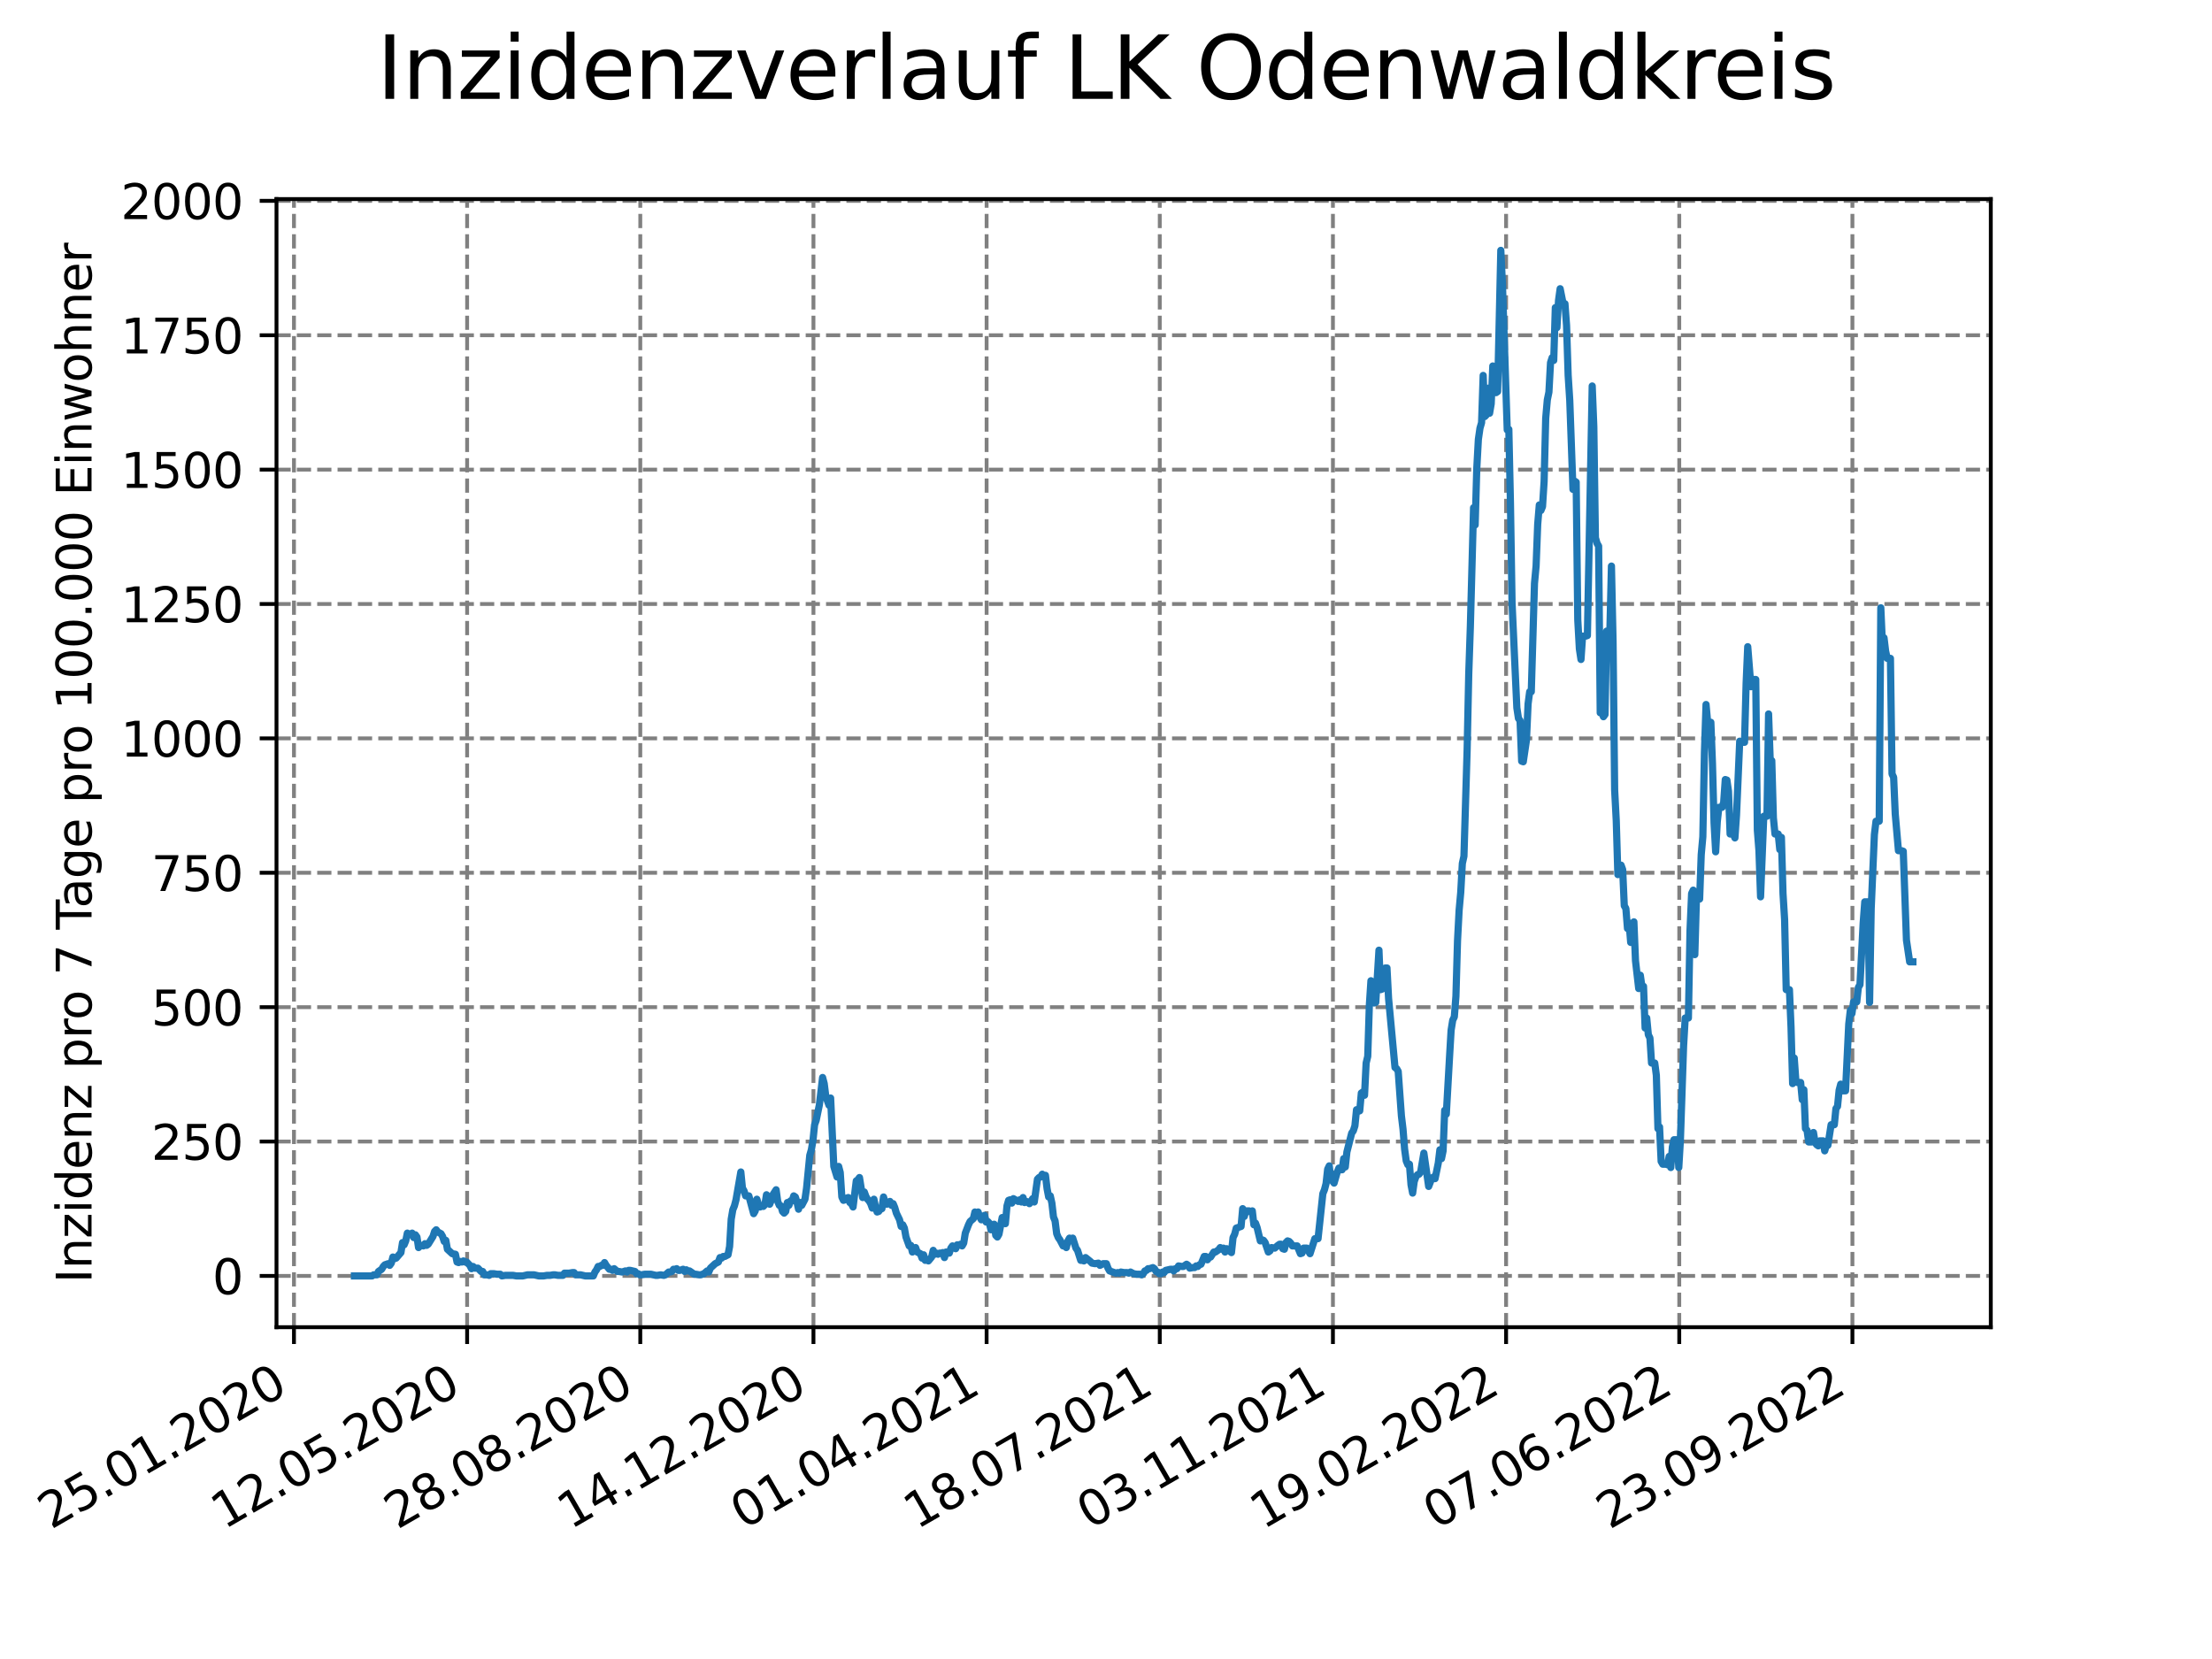 <?xml version="1.0" encoding="utf-8" standalone="no"?>
<!DOCTYPE svg PUBLIC "-//W3C//DTD SVG 1.1//EN"
  "http://www.w3.org/Graphics/SVG/1.1/DTD/svg11.dtd">
<svg xmlns:xlink="http://www.w3.org/1999/xlink" width="460.8pt" height="345.6pt" viewBox="0 0 460.8 345.6" xmlns="http://www.w3.org/2000/svg" version="1.1">
 <defs>
  <style type="text/css">*{stroke-linejoin: round; stroke-linecap: butt}</style>
 </defs>
 <g id="figure_1">
  <g id="patch_1">
   <path d="M 0 345.6 
L 460.8 345.6 
L 460.8 0 
L 0 0 
z
" style="fill: #ffffff"/>
  </g>
  <g id="axes_1">
   <g id="patch_2">
    <path d="M 57.6 276.48 
L 414.72 276.48 
L 414.72 41.472 
L 57.6 41.472 
z
" style="fill: #ffffff"/>
   </g>
   <g id="matplotlib.axis_1">
    <g id="xtick_1">
     <g id="line2d_1">
      <path d="M 61.238 276.48 
L 61.238 41.472 
" clip-path="url(#p720d2fff41)" style="fill: none; stroke-dasharray: 2.96,1.28; stroke-dashoffset: 0; stroke: #808080; stroke-width: 0.8"/>
     </g>
     <g id="line2d_2">
      <defs>
       <path id="m10b2dd04b5" d="M 0 0 
L 0 3.5 
" style="stroke: #000000; stroke-width: 0.8"/>
      </defs>
      <g>
       <use xlink:href="#m10b2dd04b5" x="61.238" y="276.48" style="stroke: #000000; stroke-width: 0.8"/>
      </g>
     </g>
     <g id="text_1">
      <!-- 25.01.2020 -->
      <g transform="translate(10.613 318.689) rotate(-30) scale(0.1 -0.1)">
       <defs>
        <path id="DejaVuSans-32" d="M 1228 531 
L 3431 531 
L 3431 0 
L 469 0 
L 469 531 
Q 828 903 1448 1529 
Q 2069 2156 2228 2338 
Q 2531 2678 2651 2914 
Q 2772 3150 2772 3378 
Q 2772 3750 2511 3984 
Q 2250 4219 1831 4219 
Q 1534 4219 1204 4116 
Q 875 4013 500 3803 
L 500 4441 
Q 881 4594 1212 4672 
Q 1544 4750 1819 4750 
Q 2544 4750 2975 4387 
Q 3406 4025 3406 3419 
Q 3406 3131 3298 2873 
Q 3191 2616 2906 2266 
Q 2828 2175 2409 1742 
Q 1991 1309 1228 531 
z
" transform="scale(0.016)"/>
        <path id="DejaVuSans-35" d="M 691 4666 
L 3169 4666 
L 3169 4134 
L 1269 4134 
L 1269 2991 
Q 1406 3038 1543 3061 
Q 1681 3084 1819 3084 
Q 2600 3084 3056 2656 
Q 3513 2228 3513 1497 
Q 3513 744 3044 326 
Q 2575 -91 1722 -91 
Q 1428 -91 1123 -41 
Q 819 9 494 109 
L 494 744 
Q 775 591 1075 516 
Q 1375 441 1709 441 
Q 2250 441 2565 725 
Q 2881 1009 2881 1497 
Q 2881 1984 2565 2268 
Q 2250 2553 1709 2553 
Q 1456 2553 1204 2497 
Q 953 2441 691 2322 
L 691 4666 
z
" transform="scale(0.016)"/>
        <path id="DejaVuSans-2e" d="M 684 794 
L 1344 794 
L 1344 0 
L 684 0 
L 684 794 
z
" transform="scale(0.016)"/>
        <path id="DejaVuSans-30" d="M 2034 4250 
Q 1547 4250 1301 3770 
Q 1056 3291 1056 2328 
Q 1056 1369 1301 889 
Q 1547 409 2034 409 
Q 2525 409 2770 889 
Q 3016 1369 3016 2328 
Q 3016 3291 2770 3770 
Q 2525 4250 2034 4250 
z
M 2034 4750 
Q 2819 4750 3233 4129 
Q 3647 3509 3647 2328 
Q 3647 1150 3233 529 
Q 2819 -91 2034 -91 
Q 1250 -91 836 529 
Q 422 1150 422 2328 
Q 422 3509 836 4129 
Q 1250 4750 2034 4750 
z
" transform="scale(0.016)"/>
        <path id="DejaVuSans-31" d="M 794 531 
L 1825 531 
L 1825 4091 
L 703 3866 
L 703 4441 
L 1819 4666 
L 2450 4666 
L 2450 531 
L 3481 531 
L 3481 0 
L 794 0 
L 794 531 
z
" transform="scale(0.016)"/>
       </defs>
       <use xlink:href="#DejaVuSans-32"/>
       <use xlink:href="#DejaVuSans-35" x="63.623"/>
       <use xlink:href="#DejaVuSans-2e" x="127.246"/>
       <use xlink:href="#DejaVuSans-30" x="159.033"/>
       <use xlink:href="#DejaVuSans-31" x="222.656"/>
       <use xlink:href="#DejaVuSans-2e" x="286.279"/>
       <use xlink:href="#DejaVuSans-32" x="318.066"/>
       <use xlink:href="#DejaVuSans-30" x="381.689"/>
       <use xlink:href="#DejaVuSans-32" x="445.312"/>
       <use xlink:href="#DejaVuSans-30" x="508.936"/>
      </g>
     </g>
    </g>
    <g id="xtick_2">
     <g id="line2d_3">
      <path d="M 97.311 276.48 
L 97.311 41.472 
" clip-path="url(#p720d2fff41)" style="fill: none; stroke-dasharray: 2.96,1.28; stroke-dashoffset: 0; stroke: #808080; stroke-width: 0.8"/>
     </g>
     <g id="line2d_4">
      <g>
       <use xlink:href="#m10b2dd04b5" x="97.311" y="276.48" style="stroke: #000000; stroke-width: 0.8"/>
      </g>
     </g>
     <g id="text_2">
      <!-- 12.05.2020 -->
      <g transform="translate(46.685 318.689) rotate(-30) scale(0.1 -0.1)">
       <use xlink:href="#DejaVuSans-31"/>
       <use xlink:href="#DejaVuSans-32" x="63.623"/>
       <use xlink:href="#DejaVuSans-2e" x="127.246"/>
       <use xlink:href="#DejaVuSans-30" x="159.033"/>
       <use xlink:href="#DejaVuSans-35" x="222.656"/>
       <use xlink:href="#DejaVuSans-2e" x="286.279"/>
       <use xlink:href="#DejaVuSans-32" x="318.066"/>
       <use xlink:href="#DejaVuSans-30" x="381.689"/>
       <use xlink:href="#DejaVuSans-32" x="445.312"/>
       <use xlink:href="#DejaVuSans-30" x="508.936"/>
      </g>
     </g>
    </g>
    <g id="xtick_3">
     <g id="line2d_5">
      <path d="M 133.383 276.48 
L 133.383 41.472 
" clip-path="url(#p720d2fff41)" style="fill: none; stroke-dasharray: 2.96,1.28; stroke-dashoffset: 0; stroke: #808080; stroke-width: 0.8"/>
     </g>
     <g id="line2d_6">
      <g>
       <use xlink:href="#m10b2dd04b5" x="133.383" y="276.48" style="stroke: #000000; stroke-width: 0.8"/>
      </g>
     </g>
     <g id="text_3">
      <!-- 28.08.2020 -->
      <g transform="translate(82.758 318.689) rotate(-30) scale(0.1 -0.1)">
       <defs>
        <path id="DejaVuSans-38" d="M 2034 2216 
Q 1584 2216 1326 1975 
Q 1069 1734 1069 1313 
Q 1069 891 1326 650 
Q 1584 409 2034 409 
Q 2484 409 2743 651 
Q 3003 894 3003 1313 
Q 3003 1734 2745 1975 
Q 2488 2216 2034 2216 
z
M 1403 2484 
Q 997 2584 770 2862 
Q 544 3141 544 3541 
Q 544 4100 942 4425 
Q 1341 4750 2034 4750 
Q 2731 4750 3128 4425 
Q 3525 4100 3525 3541 
Q 3525 3141 3298 2862 
Q 3072 2584 2669 2484 
Q 3125 2378 3379 2068 
Q 3634 1759 3634 1313 
Q 3634 634 3220 271 
Q 2806 -91 2034 -91 
Q 1263 -91 848 271 
Q 434 634 434 1313 
Q 434 1759 690 2068 
Q 947 2378 1403 2484 
z
M 1172 3481 
Q 1172 3119 1398 2916 
Q 1625 2713 2034 2713 
Q 2441 2713 2670 2916 
Q 2900 3119 2900 3481 
Q 2900 3844 2670 4047 
Q 2441 4250 2034 4250 
Q 1625 4250 1398 4047 
Q 1172 3844 1172 3481 
z
" transform="scale(0.016)"/>
       </defs>
       <use xlink:href="#DejaVuSans-32"/>
       <use xlink:href="#DejaVuSans-38" x="63.623"/>
       <use xlink:href="#DejaVuSans-2e" x="127.246"/>
       <use xlink:href="#DejaVuSans-30" x="159.033"/>
       <use xlink:href="#DejaVuSans-38" x="222.656"/>
       <use xlink:href="#DejaVuSans-2e" x="286.279"/>
       <use xlink:href="#DejaVuSans-32" x="318.066"/>
       <use xlink:href="#DejaVuSans-30" x="381.689"/>
       <use xlink:href="#DejaVuSans-32" x="445.312"/>
       <use xlink:href="#DejaVuSans-30" x="508.936"/>
      </g>
     </g>
    </g>
    <g id="xtick_4">
     <g id="line2d_7">
      <path d="M 169.456 276.48 
L 169.456 41.472 
" clip-path="url(#p720d2fff41)" style="fill: none; stroke-dasharray: 2.96,1.28; stroke-dashoffset: 0; stroke: #808080; stroke-width: 0.8"/>
     </g>
     <g id="line2d_8">
      <g>
       <use xlink:href="#m10b2dd04b5" x="169.456" y="276.48" style="stroke: #000000; stroke-width: 0.8"/>
      </g>
     </g>
     <g id="text_4">
      <!-- 14.12.2020 -->
      <g transform="translate(118.831 318.689) rotate(-30) scale(0.1 -0.1)">
       <defs>
        <path id="DejaVuSans-34" d="M 2419 4116 
L 825 1625 
L 2419 1625 
L 2419 4116 
z
M 2253 4666 
L 3047 4666 
L 3047 1625 
L 3713 1625 
L 3713 1100 
L 3047 1100 
L 3047 0 
L 2419 0 
L 2419 1100 
L 313 1100 
L 313 1709 
L 2253 4666 
z
" transform="scale(0.016)"/>
       </defs>
       <use xlink:href="#DejaVuSans-31"/>
       <use xlink:href="#DejaVuSans-34" x="63.623"/>
       <use xlink:href="#DejaVuSans-2e" x="127.246"/>
       <use xlink:href="#DejaVuSans-31" x="159.033"/>
       <use xlink:href="#DejaVuSans-32" x="222.656"/>
       <use xlink:href="#DejaVuSans-2e" x="286.279"/>
       <use xlink:href="#DejaVuSans-32" x="318.066"/>
       <use xlink:href="#DejaVuSans-30" x="381.689"/>
       <use xlink:href="#DejaVuSans-32" x="445.312"/>
       <use xlink:href="#DejaVuSans-30" x="508.936"/>
      </g>
     </g>
    </g>
    <g id="xtick_5">
     <g id="line2d_9">
      <path d="M 205.529 276.48 
L 205.529 41.472 
" clip-path="url(#p720d2fff41)" style="fill: none; stroke-dasharray: 2.96,1.28; stroke-dashoffset: 0; stroke: #808080; stroke-width: 0.8"/>
     </g>
     <g id="line2d_10">
      <g>
       <use xlink:href="#m10b2dd04b5" x="205.529" y="276.48" style="stroke: #000000; stroke-width: 0.8"/>
      </g>
     </g>
     <g id="text_5">
      <!-- 01.04.2021 -->
      <g transform="translate(154.904 318.689) rotate(-30) scale(0.1 -0.1)">
       <use xlink:href="#DejaVuSans-30"/>
       <use xlink:href="#DejaVuSans-31" x="63.623"/>
       <use xlink:href="#DejaVuSans-2e" x="127.246"/>
       <use xlink:href="#DejaVuSans-30" x="159.033"/>
       <use xlink:href="#DejaVuSans-34" x="222.656"/>
       <use xlink:href="#DejaVuSans-2e" x="286.279"/>
       <use xlink:href="#DejaVuSans-32" x="318.066"/>
       <use xlink:href="#DejaVuSans-30" x="381.689"/>
       <use xlink:href="#DejaVuSans-32" x="445.312"/>
       <use xlink:href="#DejaVuSans-31" x="508.936"/>
      </g>
     </g>
    </g>
    <g id="xtick_6">
     <g id="line2d_11">
      <path d="M 241.602 276.48 
L 241.602 41.472 
" clip-path="url(#p720d2fff41)" style="fill: none; stroke-dasharray: 2.96,1.28; stroke-dashoffset: 0; stroke: #808080; stroke-width: 0.8"/>
     </g>
     <g id="line2d_12">
      <g>
       <use xlink:href="#m10b2dd04b5" x="241.602" y="276.48" style="stroke: #000000; stroke-width: 0.8"/>
      </g>
     </g>
     <g id="text_6">
      <!-- 18.07.2021 -->
      <g transform="translate(190.976 318.689) rotate(-30) scale(0.1 -0.1)">
       <defs>
        <path id="DejaVuSans-37" d="M 525 4666 
L 3525 4666 
L 3525 4397 
L 1831 0 
L 1172 0 
L 2766 4134 
L 525 4134 
L 525 4666 
z
" transform="scale(0.016)"/>
       </defs>
       <use xlink:href="#DejaVuSans-31"/>
       <use xlink:href="#DejaVuSans-38" x="63.623"/>
       <use xlink:href="#DejaVuSans-2e" x="127.246"/>
       <use xlink:href="#DejaVuSans-30" x="159.033"/>
       <use xlink:href="#DejaVuSans-37" x="222.656"/>
       <use xlink:href="#DejaVuSans-2e" x="286.279"/>
       <use xlink:href="#DejaVuSans-32" x="318.066"/>
       <use xlink:href="#DejaVuSans-30" x="381.689"/>
       <use xlink:href="#DejaVuSans-32" x="445.312"/>
       <use xlink:href="#DejaVuSans-31" x="508.936"/>
      </g>
     </g>
    </g>
    <g id="xtick_7">
     <g id="line2d_13">
      <path d="M 277.674 276.48 
L 277.674 41.472 
" clip-path="url(#p720d2fff41)" style="fill: none; stroke-dasharray: 2.96,1.28; stroke-dashoffset: 0; stroke: #808080; stroke-width: 0.8"/>
     </g>
     <g id="line2d_14">
      <g>
       <use xlink:href="#m10b2dd04b5" x="277.674" y="276.48" style="stroke: #000000; stroke-width: 0.8"/>
      </g>
     </g>
     <g id="text_7">
      <!-- 03.11.2021 -->
      <g transform="translate(227.049 318.689) rotate(-30) scale(0.1 -0.1)">
       <defs>
        <path id="DejaVuSans-33" d="M 2597 2516 
Q 3050 2419 3304 2112 
Q 3559 1806 3559 1356 
Q 3559 666 3084 287 
Q 2609 -91 1734 -91 
Q 1441 -91 1130 -33 
Q 819 25 488 141 
L 488 750 
Q 750 597 1062 519 
Q 1375 441 1716 441 
Q 2309 441 2620 675 
Q 2931 909 2931 1356 
Q 2931 1769 2642 2001 
Q 2353 2234 1838 2234 
L 1294 2234 
L 1294 2753 
L 1863 2753 
Q 2328 2753 2575 2939 
Q 2822 3125 2822 3475 
Q 2822 3834 2567 4026 
Q 2313 4219 1838 4219 
Q 1578 4219 1281 4162 
Q 984 4106 628 3988 
L 628 4550 
Q 988 4650 1302 4700 
Q 1616 4750 1894 4750 
Q 2613 4750 3031 4423 
Q 3450 4097 3450 3541 
Q 3450 3153 3228 2886 
Q 3006 2619 2597 2516 
z
" transform="scale(0.016)"/>
       </defs>
       <use xlink:href="#DejaVuSans-30"/>
       <use xlink:href="#DejaVuSans-33" x="63.623"/>
       <use xlink:href="#DejaVuSans-2e" x="127.246"/>
       <use xlink:href="#DejaVuSans-31" x="159.033"/>
       <use xlink:href="#DejaVuSans-31" x="222.656"/>
       <use xlink:href="#DejaVuSans-2e" x="286.279"/>
       <use xlink:href="#DejaVuSans-32" x="318.066"/>
       <use xlink:href="#DejaVuSans-30" x="381.689"/>
       <use xlink:href="#DejaVuSans-32" x="445.312"/>
       <use xlink:href="#DejaVuSans-31" x="508.936"/>
      </g>
     </g>
    </g>
    <g id="xtick_8">
     <g id="line2d_15">
      <path d="M 313.747 276.48 
L 313.747 41.472 
" clip-path="url(#p720d2fff41)" style="fill: none; stroke-dasharray: 2.96,1.28; stroke-dashoffset: 0; stroke: #808080; stroke-width: 0.8"/>
     </g>
     <g id="line2d_16">
      <g>
       <use xlink:href="#m10b2dd04b5" x="313.747" y="276.48" style="stroke: #000000; stroke-width: 0.8"/>
      </g>
     </g>
     <g id="text_8">
      <!-- 19.02.2022 -->
      <g transform="translate(263.122 318.689) rotate(-30) scale(0.1 -0.1)">
       <defs>
        <path id="DejaVuSans-39" d="M 703 97 
L 703 672 
Q 941 559 1184 500 
Q 1428 441 1663 441 
Q 2288 441 2617 861 
Q 2947 1281 2994 2138 
Q 2813 1869 2534 1725 
Q 2256 1581 1919 1581 
Q 1219 1581 811 2004 
Q 403 2428 403 3163 
Q 403 3881 828 4315 
Q 1253 4750 1959 4750 
Q 2769 4750 3195 4129 
Q 3622 3509 3622 2328 
Q 3622 1225 3098 567 
Q 2575 -91 1691 -91 
Q 1453 -91 1209 -44 
Q 966 3 703 97 
z
M 1959 2075 
Q 2384 2075 2632 2365 
Q 2881 2656 2881 3163 
Q 2881 3666 2632 3958 
Q 2384 4250 1959 4250 
Q 1534 4250 1286 3958 
Q 1038 3666 1038 3163 
Q 1038 2656 1286 2365 
Q 1534 2075 1959 2075 
z
" transform="scale(0.016)"/>
       </defs>
       <use xlink:href="#DejaVuSans-31"/>
       <use xlink:href="#DejaVuSans-39" x="63.623"/>
       <use xlink:href="#DejaVuSans-2e" x="127.246"/>
       <use xlink:href="#DejaVuSans-30" x="159.033"/>
       <use xlink:href="#DejaVuSans-32" x="222.656"/>
       <use xlink:href="#DejaVuSans-2e" x="286.279"/>
       <use xlink:href="#DejaVuSans-32" x="318.066"/>
       <use xlink:href="#DejaVuSans-30" x="381.689"/>
       <use xlink:href="#DejaVuSans-32" x="445.312"/>
       <use xlink:href="#DejaVuSans-32" x="508.936"/>
      </g>
     </g>
    </g>
    <g id="xtick_9">
     <g id="line2d_17">
      <path d="M 349.82 276.48 
L 349.82 41.472 
" clip-path="url(#p720d2fff41)" style="fill: none; stroke-dasharray: 2.96,1.28; stroke-dashoffset: 0; stroke: #808080; stroke-width: 0.8"/>
     </g>
     <g id="line2d_18">
      <g>
       <use xlink:href="#m10b2dd04b5" x="349.82" y="276.48" style="stroke: #000000; stroke-width: 0.8"/>
      </g>
     </g>
     <g id="text_9">
      <!-- 07.06.2022 -->
      <g transform="translate(299.194 318.689) rotate(-30) scale(0.1 -0.1)">
       <defs>
        <path id="DejaVuSans-36" d="M 2113 2584 
Q 1688 2584 1439 2293 
Q 1191 2003 1191 1497 
Q 1191 994 1439 701 
Q 1688 409 2113 409 
Q 2538 409 2786 701 
Q 3034 994 3034 1497 
Q 3034 2003 2786 2293 
Q 2538 2584 2113 2584 
z
M 3366 4563 
L 3366 3988 
Q 3128 4100 2886 4159 
Q 2644 4219 2406 4219 
Q 1781 4219 1451 3797 
Q 1122 3375 1075 2522 
Q 1259 2794 1537 2939 
Q 1816 3084 2150 3084 
Q 2853 3084 3261 2657 
Q 3669 2231 3669 1497 
Q 3669 778 3244 343 
Q 2819 -91 2113 -91 
Q 1303 -91 875 529 
Q 447 1150 447 2328 
Q 447 3434 972 4092 
Q 1497 4750 2381 4750 
Q 2619 4750 2861 4703 
Q 3103 4656 3366 4563 
z
" transform="scale(0.016)"/>
       </defs>
       <use xlink:href="#DejaVuSans-30"/>
       <use xlink:href="#DejaVuSans-37" x="63.623"/>
       <use xlink:href="#DejaVuSans-2e" x="127.246"/>
       <use xlink:href="#DejaVuSans-30" x="159.033"/>
       <use xlink:href="#DejaVuSans-36" x="222.656"/>
       <use xlink:href="#DejaVuSans-2e" x="286.279"/>
       <use xlink:href="#DejaVuSans-32" x="318.066"/>
       <use xlink:href="#DejaVuSans-30" x="381.689"/>
       <use xlink:href="#DejaVuSans-32" x="445.312"/>
       <use xlink:href="#DejaVuSans-32" x="508.936"/>
      </g>
     </g>
    </g>
    <g id="xtick_10">
     <g id="line2d_19">
      <path d="M 385.892 276.48 
L 385.892 41.472 
" clip-path="url(#p720d2fff41)" style="fill: none; stroke-dasharray: 2.96,1.28; stroke-dashoffset: 0; stroke: #808080; stroke-width: 0.8"/>
     </g>
     <g id="line2d_20">
      <g>
       <use xlink:href="#m10b2dd04b5" x="385.892" y="276.48" style="stroke: #000000; stroke-width: 0.8"/>
      </g>
     </g>
     <g id="text_10">
      <!-- 23.09.2022 -->
      <g transform="translate(335.267 318.689) rotate(-30) scale(0.1 -0.1)">
       <use xlink:href="#DejaVuSans-32"/>
       <use xlink:href="#DejaVuSans-33" x="63.623"/>
       <use xlink:href="#DejaVuSans-2e" x="127.246"/>
       <use xlink:href="#DejaVuSans-30" x="159.033"/>
       <use xlink:href="#DejaVuSans-39" x="222.656"/>
       <use xlink:href="#DejaVuSans-2e" x="286.279"/>
       <use xlink:href="#DejaVuSans-32" x="318.066"/>
       <use xlink:href="#DejaVuSans-30" x="381.689"/>
       <use xlink:href="#DejaVuSans-32" x="445.312"/>
       <use xlink:href="#DejaVuSans-32" x="508.936"/>
      </g>
     </g>
    </g>
   </g>
   <g id="matplotlib.axis_2">
    <g id="ytick_1">
     <g id="line2d_21">
      <path d="M 57.6 265.798 
L 414.72 265.798 
" clip-path="url(#p720d2fff41)" style="fill: none; stroke-dasharray: 2.96,1.28; stroke-dashoffset: 0; stroke: #808080; stroke-width: 0.8"/>
     </g>
     <g id="line2d_22">
      <defs>
       <path id="m64dd592ad2" d="M 0 0 
L -3.5 0 
" style="stroke: #000000; stroke-width: 0.8"/>
      </defs>
      <g>
       <use xlink:href="#m64dd592ad2" x="57.6" y="265.798" style="stroke: #000000; stroke-width: 0.8"/>
      </g>
     </g>
     <g id="text_11">
      <!-- 0 -->
      <g transform="translate(44.237 269.597) scale(0.1 -0.1)">
       <use xlink:href="#DejaVuSans-30"/>
      </g>
     </g>
    </g>
    <g id="ytick_2">
     <g id="line2d_23">
      <path d="M 57.6 237.803 
L 414.72 237.803 
" clip-path="url(#p720d2fff41)" style="fill: none; stroke-dasharray: 2.96,1.28; stroke-dashoffset: 0; stroke: #808080; stroke-width: 0.8"/>
     </g>
     <g id="line2d_24">
      <g>
       <use xlink:href="#m64dd592ad2" x="57.6" y="237.803" style="stroke: #000000; stroke-width: 0.8"/>
      </g>
     </g>
     <g id="text_12">
      <!-- 250 -->
      <g transform="translate(31.512 241.602) scale(0.1 -0.1)">
       <use xlink:href="#DejaVuSans-32"/>
       <use xlink:href="#DejaVuSans-35" x="63.623"/>
       <use xlink:href="#DejaVuSans-30" x="127.246"/>
      </g>
     </g>
    </g>
    <g id="ytick_3">
     <g id="line2d_25">
      <path d="M 57.6 209.809 
L 414.72 209.809 
" clip-path="url(#p720d2fff41)" style="fill: none; stroke-dasharray: 2.96,1.28; stroke-dashoffset: 0; stroke: #808080; stroke-width: 0.8"/>
     </g>
     <g id="line2d_26">
      <g>
       <use xlink:href="#m64dd592ad2" x="57.6" y="209.809" style="stroke: #000000; stroke-width: 0.8"/>
      </g>
     </g>
     <g id="text_13">
      <!-- 500 -->
      <g transform="translate(31.512 213.608) scale(0.1 -0.1)">
       <use xlink:href="#DejaVuSans-35"/>
       <use xlink:href="#DejaVuSans-30" x="63.623"/>
       <use xlink:href="#DejaVuSans-30" x="127.246"/>
      </g>
     </g>
    </g>
    <g id="ytick_4">
     <g id="line2d_27">
      <path d="M 57.6 181.814 
L 414.72 181.814 
" clip-path="url(#p720d2fff41)" style="fill: none; stroke-dasharray: 2.96,1.28; stroke-dashoffset: 0; stroke: #808080; stroke-width: 0.8"/>
     </g>
     <g id="line2d_28">
      <g>
       <use xlink:href="#m64dd592ad2" x="57.6" y="181.814" style="stroke: #000000; stroke-width: 0.8"/>
      </g>
     </g>
     <g id="text_14">
      <!-- 750 -->
      <g transform="translate(31.512 185.613) scale(0.1 -0.1)">
       <use xlink:href="#DejaVuSans-37"/>
       <use xlink:href="#DejaVuSans-35" x="63.623"/>
       <use xlink:href="#DejaVuSans-30" x="127.246"/>
      </g>
     </g>
    </g>
    <g id="ytick_5">
     <g id="line2d_29">
      <path d="M 57.6 153.82 
L 414.72 153.82 
" clip-path="url(#p720d2fff41)" style="fill: none; stroke-dasharray: 2.96,1.28; stroke-dashoffset: 0; stroke: #808080; stroke-width: 0.8"/>
     </g>
     <g id="line2d_30">
      <g>
       <use xlink:href="#m64dd592ad2" x="57.6" y="153.82" style="stroke: #000000; stroke-width: 0.8"/>
      </g>
     </g>
     <g id="text_15">
      <!-- 1000 -->
      <g transform="translate(25.15 157.619) scale(0.1 -0.1)">
       <use xlink:href="#DejaVuSans-31"/>
       <use xlink:href="#DejaVuSans-30" x="63.623"/>
       <use xlink:href="#DejaVuSans-30" x="127.246"/>
       <use xlink:href="#DejaVuSans-30" x="190.869"/>
      </g>
     </g>
    </g>
    <g id="ytick_6">
     <g id="line2d_31">
      <path d="M 57.6 125.825 
L 414.72 125.825 
" clip-path="url(#p720d2fff41)" style="fill: none; stroke-dasharray: 2.96,1.28; stroke-dashoffset: 0; stroke: #808080; stroke-width: 0.8"/>
     </g>
     <g id="line2d_32">
      <g>
       <use xlink:href="#m64dd592ad2" x="57.6" y="125.825" style="stroke: #000000; stroke-width: 0.8"/>
      </g>
     </g>
     <g id="text_16">
      <!-- 1250 -->
      <g transform="translate(25.15 129.624) scale(0.1 -0.1)">
       <use xlink:href="#DejaVuSans-31"/>
       <use xlink:href="#DejaVuSans-32" x="63.623"/>
       <use xlink:href="#DejaVuSans-35" x="127.246"/>
       <use xlink:href="#DejaVuSans-30" x="190.869"/>
      </g>
     </g>
    </g>
    <g id="ytick_7">
     <g id="line2d_33">
      <path d="M 57.6 97.83 
L 414.72 97.83 
" clip-path="url(#p720d2fff41)" style="fill: none; stroke-dasharray: 2.96,1.28; stroke-dashoffset: 0; stroke: #808080; stroke-width: 0.8"/>
     </g>
     <g id="line2d_34">
      <g>
       <use xlink:href="#m64dd592ad2" x="57.6" y="97.83" style="stroke: #000000; stroke-width: 0.8"/>
      </g>
     </g>
     <g id="text_17">
      <!-- 1500 -->
      <g transform="translate(25.15 101.63) scale(0.1 -0.1)">
       <use xlink:href="#DejaVuSans-31"/>
       <use xlink:href="#DejaVuSans-35" x="63.623"/>
       <use xlink:href="#DejaVuSans-30" x="127.246"/>
       <use xlink:href="#DejaVuSans-30" x="190.869"/>
      </g>
     </g>
    </g>
    <g id="ytick_8">
     <g id="line2d_35">
      <path d="M 57.6 69.836 
L 414.72 69.836 
" clip-path="url(#p720d2fff41)" style="fill: none; stroke-dasharray: 2.96,1.28; stroke-dashoffset: 0; stroke: #808080; stroke-width: 0.8"/>
     </g>
     <g id="line2d_36">
      <g>
       <use xlink:href="#m64dd592ad2" x="57.6" y="69.836" style="stroke: #000000; stroke-width: 0.8"/>
      </g>
     </g>
     <g id="text_18">
      <!-- 1750 -->
      <g transform="translate(25.15 73.635) scale(0.1 -0.1)">
       <use xlink:href="#DejaVuSans-31"/>
       <use xlink:href="#DejaVuSans-37" x="63.623"/>
       <use xlink:href="#DejaVuSans-35" x="127.246"/>
       <use xlink:href="#DejaVuSans-30" x="190.869"/>
      </g>
     </g>
    </g>
    <g id="ytick_9">
     <g id="line2d_37">
      <path d="M 57.6 41.841 
L 414.72 41.841 
" clip-path="url(#p720d2fff41)" style="fill: none; stroke-dasharray: 2.96,1.28; stroke-dashoffset: 0; stroke: #808080; stroke-width: 0.8"/>
     </g>
     <g id="line2d_38">
      <g>
       <use xlink:href="#m64dd592ad2" x="57.6" y="41.841" style="stroke: #000000; stroke-width: 0.8"/>
      </g>
     </g>
     <g id="text_19">
      <!-- 2000 -->
      <g transform="translate(25.15 45.641) scale(0.1 -0.1)">
       <use xlink:href="#DejaVuSans-32"/>
       <use xlink:href="#DejaVuSans-30" x="63.623"/>
       <use xlink:href="#DejaVuSans-30" x="127.246"/>
       <use xlink:href="#DejaVuSans-30" x="190.869"/>
      </g>
     </g>
    </g>
    <g id="text_20">
     <!-- Inzidenz pro 7 Tage pro 100.000 Einwohner -->
     <g transform="translate(19.07 267.301) rotate(-90) scale(0.1 -0.1)">
      <defs>
       <path id="DejaVuSans-49" d="M 628 4666 
L 1259 4666 
L 1259 0 
L 628 0 
L 628 4666 
z
" transform="scale(0.016)"/>
       <path id="DejaVuSans-6e" d="M 3513 2113 
L 3513 0 
L 2938 0 
L 2938 2094 
Q 2938 2591 2744 2837 
Q 2550 3084 2163 3084 
Q 1697 3084 1428 2787 
Q 1159 2491 1159 1978 
L 1159 0 
L 581 0 
L 581 3500 
L 1159 3500 
L 1159 2956 
Q 1366 3272 1645 3428 
Q 1925 3584 2291 3584 
Q 2894 3584 3203 3211 
Q 3513 2838 3513 2113 
z
" transform="scale(0.016)"/>
       <path id="DejaVuSans-7a" d="M 353 3500 
L 3084 3500 
L 3084 2975 
L 922 459 
L 3084 459 
L 3084 0 
L 275 0 
L 275 525 
L 2438 3041 
L 353 3041 
L 353 3500 
z
" transform="scale(0.016)"/>
       <path id="DejaVuSans-69" d="M 603 3500 
L 1178 3500 
L 1178 0 
L 603 0 
L 603 3500 
z
M 603 4863 
L 1178 4863 
L 1178 4134 
L 603 4134 
L 603 4863 
z
" transform="scale(0.016)"/>
       <path id="DejaVuSans-64" d="M 2906 2969 
L 2906 4863 
L 3481 4863 
L 3481 0 
L 2906 0 
L 2906 525 
Q 2725 213 2448 61 
Q 2172 -91 1784 -91 
Q 1150 -91 751 415 
Q 353 922 353 1747 
Q 353 2572 751 3078 
Q 1150 3584 1784 3584 
Q 2172 3584 2448 3432 
Q 2725 3281 2906 2969 
z
M 947 1747 
Q 947 1113 1208 752 
Q 1469 391 1925 391 
Q 2381 391 2643 752 
Q 2906 1113 2906 1747 
Q 2906 2381 2643 2742 
Q 2381 3103 1925 3103 
Q 1469 3103 1208 2742 
Q 947 2381 947 1747 
z
" transform="scale(0.016)"/>
       <path id="DejaVuSans-65" d="M 3597 1894 
L 3597 1613 
L 953 1613 
Q 991 1019 1311 708 
Q 1631 397 2203 397 
Q 2534 397 2845 478 
Q 3156 559 3463 722 
L 3463 178 
Q 3153 47 2828 -22 
Q 2503 -91 2169 -91 
Q 1331 -91 842 396 
Q 353 884 353 1716 
Q 353 2575 817 3079 
Q 1281 3584 2069 3584 
Q 2775 3584 3186 3129 
Q 3597 2675 3597 1894 
z
M 3022 2063 
Q 3016 2534 2758 2815 
Q 2500 3097 2075 3097 
Q 1594 3097 1305 2825 
Q 1016 2553 972 2059 
L 3022 2063 
z
" transform="scale(0.016)"/>
       <path id="DejaVuSans-20" transform="scale(0.016)"/>
       <path id="DejaVuSans-70" d="M 1159 525 
L 1159 -1331 
L 581 -1331 
L 581 3500 
L 1159 3500 
L 1159 2969 
Q 1341 3281 1617 3432 
Q 1894 3584 2278 3584 
Q 2916 3584 3314 3078 
Q 3713 2572 3713 1747 
Q 3713 922 3314 415 
Q 2916 -91 2278 -91 
Q 1894 -91 1617 61 
Q 1341 213 1159 525 
z
M 3116 1747 
Q 3116 2381 2855 2742 
Q 2594 3103 2138 3103 
Q 1681 3103 1420 2742 
Q 1159 2381 1159 1747 
Q 1159 1113 1420 752 
Q 1681 391 2138 391 
Q 2594 391 2855 752 
Q 3116 1113 3116 1747 
z
" transform="scale(0.016)"/>
       <path id="DejaVuSans-72" d="M 2631 2963 
Q 2534 3019 2420 3045 
Q 2306 3072 2169 3072 
Q 1681 3072 1420 2755 
Q 1159 2438 1159 1844 
L 1159 0 
L 581 0 
L 581 3500 
L 1159 3500 
L 1159 2956 
Q 1341 3275 1631 3429 
Q 1922 3584 2338 3584 
Q 2397 3584 2469 3576 
Q 2541 3569 2628 3553 
L 2631 2963 
z
" transform="scale(0.016)"/>
       <path id="DejaVuSans-6f" d="M 1959 3097 
Q 1497 3097 1228 2736 
Q 959 2375 959 1747 
Q 959 1119 1226 758 
Q 1494 397 1959 397 
Q 2419 397 2687 759 
Q 2956 1122 2956 1747 
Q 2956 2369 2687 2733 
Q 2419 3097 1959 3097 
z
M 1959 3584 
Q 2709 3584 3137 3096 
Q 3566 2609 3566 1747 
Q 3566 888 3137 398 
Q 2709 -91 1959 -91 
Q 1206 -91 779 398 
Q 353 888 353 1747 
Q 353 2609 779 3096 
Q 1206 3584 1959 3584 
z
" transform="scale(0.016)"/>
       <path id="DejaVuSans-54" d="M -19 4666 
L 3928 4666 
L 3928 4134 
L 2272 4134 
L 2272 0 
L 1638 0 
L 1638 4134 
L -19 4134 
L -19 4666 
z
" transform="scale(0.016)"/>
       <path id="DejaVuSans-61" d="M 2194 1759 
Q 1497 1759 1228 1600 
Q 959 1441 959 1056 
Q 959 750 1161 570 
Q 1363 391 1709 391 
Q 2188 391 2477 730 
Q 2766 1069 2766 1631 
L 2766 1759 
L 2194 1759 
z
M 3341 1997 
L 3341 0 
L 2766 0 
L 2766 531 
Q 2569 213 2275 61 
Q 1981 -91 1556 -91 
Q 1019 -91 701 211 
Q 384 513 384 1019 
Q 384 1609 779 1909 
Q 1175 2209 1959 2209 
L 2766 2209 
L 2766 2266 
Q 2766 2663 2505 2880 
Q 2244 3097 1772 3097 
Q 1472 3097 1187 3025 
Q 903 2953 641 2809 
L 641 3341 
Q 956 3463 1253 3523 
Q 1550 3584 1831 3584 
Q 2591 3584 2966 3190 
Q 3341 2797 3341 1997 
z
" transform="scale(0.016)"/>
       <path id="DejaVuSans-67" d="M 2906 1791 
Q 2906 2416 2648 2759 
Q 2391 3103 1925 3103 
Q 1463 3103 1205 2759 
Q 947 2416 947 1791 
Q 947 1169 1205 825 
Q 1463 481 1925 481 
Q 2391 481 2648 825 
Q 2906 1169 2906 1791 
z
M 3481 434 
Q 3481 -459 3084 -895 
Q 2688 -1331 1869 -1331 
Q 1566 -1331 1297 -1286 
Q 1028 -1241 775 -1147 
L 775 -588 
Q 1028 -725 1275 -790 
Q 1522 -856 1778 -856 
Q 2344 -856 2625 -561 
Q 2906 -266 2906 331 
L 2906 616 
Q 2728 306 2450 153 
Q 2172 0 1784 0 
Q 1141 0 747 490 
Q 353 981 353 1791 
Q 353 2603 747 3093 
Q 1141 3584 1784 3584 
Q 2172 3584 2450 3431 
Q 2728 3278 2906 2969 
L 2906 3500 
L 3481 3500 
L 3481 434 
z
" transform="scale(0.016)"/>
       <path id="DejaVuSans-45" d="M 628 4666 
L 3578 4666 
L 3578 4134 
L 1259 4134 
L 1259 2753 
L 3481 2753 
L 3481 2222 
L 1259 2222 
L 1259 531 
L 3634 531 
L 3634 0 
L 628 0 
L 628 4666 
z
" transform="scale(0.016)"/>
       <path id="DejaVuSans-77" d="M 269 3500 
L 844 3500 
L 1563 769 
L 2278 3500 
L 2956 3500 
L 3675 769 
L 4391 3500 
L 4966 3500 
L 4050 0 
L 3372 0 
L 2619 2869 
L 1863 0 
L 1184 0 
L 269 3500 
z
" transform="scale(0.016)"/>
       <path id="DejaVuSans-68" d="M 3513 2113 
L 3513 0 
L 2938 0 
L 2938 2094 
Q 2938 2591 2744 2837 
Q 2550 3084 2163 3084 
Q 1697 3084 1428 2787 
Q 1159 2491 1159 1978 
L 1159 0 
L 581 0 
L 581 4863 
L 1159 4863 
L 1159 2956 
Q 1366 3272 1645 3428 
Q 1925 3584 2291 3584 
Q 2894 3584 3203 3211 
Q 3513 2838 3513 2113 
z
" transform="scale(0.016)"/>
      </defs>
      <use xlink:href="#DejaVuSans-49"/>
      <use xlink:href="#DejaVuSans-6e" x="29.492"/>
      <use xlink:href="#DejaVuSans-7a" x="92.871"/>
      <use xlink:href="#DejaVuSans-69" x="145.361"/>
      <use xlink:href="#DejaVuSans-64" x="173.145"/>
      <use xlink:href="#DejaVuSans-65" x="236.621"/>
      <use xlink:href="#DejaVuSans-6e" x="298.145"/>
      <use xlink:href="#DejaVuSans-7a" x="361.523"/>
      <use xlink:href="#DejaVuSans-20" x="414.014"/>
      <use xlink:href="#DejaVuSans-70" x="445.801"/>
      <use xlink:href="#DejaVuSans-72" x="509.277"/>
      <use xlink:href="#DejaVuSans-6f" x="548.141"/>
      <use xlink:href="#DejaVuSans-20" x="609.322"/>
      <use xlink:href="#DejaVuSans-37" x="641.109"/>
      <use xlink:href="#DejaVuSans-20" x="704.732"/>
      <use xlink:href="#DejaVuSans-54" x="736.52"/>
      <use xlink:href="#DejaVuSans-61" x="781.104"/>
      <use xlink:href="#DejaVuSans-67" x="842.383"/>
      <use xlink:href="#DejaVuSans-65" x="905.859"/>
      <use xlink:href="#DejaVuSans-20" x="967.383"/>
      <use xlink:href="#DejaVuSans-70" x="999.17"/>
      <use xlink:href="#DejaVuSans-72" x="1062.646"/>
      <use xlink:href="#DejaVuSans-6f" x="1101.51"/>
      <use xlink:href="#DejaVuSans-20" x="1162.691"/>
      <use xlink:href="#DejaVuSans-31" x="1194.479"/>
      <use xlink:href="#DejaVuSans-30" x="1258.102"/>
      <use xlink:href="#DejaVuSans-30" x="1321.725"/>
      <use xlink:href="#DejaVuSans-2e" x="1385.348"/>
      <use xlink:href="#DejaVuSans-30" x="1417.135"/>
      <use xlink:href="#DejaVuSans-30" x="1480.758"/>
      <use xlink:href="#DejaVuSans-30" x="1544.381"/>
      <use xlink:href="#DejaVuSans-20" x="1608.004"/>
      <use xlink:href="#DejaVuSans-45" x="1639.791"/>
      <use xlink:href="#DejaVuSans-69" x="1702.975"/>
      <use xlink:href="#DejaVuSans-6e" x="1730.758"/>
      <use xlink:href="#DejaVuSans-77" x="1794.137"/>
      <use xlink:href="#DejaVuSans-6f" x="1875.924"/>
      <use xlink:href="#DejaVuSans-68" x="1937.105"/>
      <use xlink:href="#DejaVuSans-6e" x="2000.484"/>
      <use xlink:href="#DejaVuSans-65" x="2063.863"/>
      <use xlink:href="#DejaVuSans-72" x="2125.387"/>
     </g>
    </g>
   </g>
   <g id="line2d_39">
    <path d="M 73.833 265.798 
L 77.507 265.798 
L 77.841 265.566 
L 78.509 265.566 
L 78.843 264.871 
L 79.511 264.408 
L 79.845 263.829 
L 80.179 263.482 
L 80.847 263.25 
L 81.181 263.598 
L 81.515 263.135 
L 81.849 261.861 
L 82.183 262.208 
L 82.517 262.092 
L 83.519 260.934 
L 83.853 258.85 
L 84.187 259.313 
L 84.521 258.503 
L 84.855 256.882 
L 85.189 257.229 
L 85.857 256.882 
L 86.191 257.808 
L 86.525 257.229 
L 86.859 257.692 
L 87.193 259.892 
L 87.527 259.545 
L 87.861 259.429 
L 88.195 259.545 
L 88.529 259.082 
L 88.863 259.429 
L 89.197 259.197 
L 90.199 257.576 
L 90.533 256.534 
L 90.867 256.187 
L 91.201 256.65 
L 91.869 256.997 
L 92.203 257.576 
L 92.537 258.618 
L 92.871 258.387 
L 93.205 260.24 
L 94.207 261.166 
L 94.875 261.282 
L 95.209 262.903 
L 95.543 263.019 
L 95.877 262.787 
L 96.211 262.903 
L 96.545 262.671 
L 96.879 262.903 
L 97.213 262.903 
L 97.881 263.598 
L 98.215 264.292 
L 98.549 263.829 
L 98.883 264.177 
L 99.551 264.177 
L 100.219 264.871 
L 100.553 264.871 
L 100.887 265.566 
L 101.555 265.566 
L 101.889 265.682 
L 102.223 265.335 
L 102.891 265.335 
L 103.559 265.45 
L 104.227 265.45 
L 104.561 265.798 
L 105.229 265.682 
L 106.899 265.682 
L 107.567 265.798 
L 108.903 265.798 
L 109.905 265.566 
L 111.241 265.566 
L 112.244 265.798 
L 113.246 265.798 
L 113.914 265.682 
L 114.582 265.682 
L 115.25 265.566 
L 115.584 265.566 
L 116.252 265.682 
L 117.254 265.682 
L 117.588 265.219 
L 118.59 265.219 
L 119.258 265.103 
L 119.592 265.103 
L 119.926 265.566 
L 120.928 265.566 
L 121.93 265.798 
L 123.6 265.798 
L 123.934 264.987 
L 124.268 264.524 
L 124.602 263.829 
L 124.936 263.829 
L 125.27 263.598 
L 125.604 263.598 
L 125.938 263.019 
L 126.272 263.598 
L 126.94 264.408 
L 127.274 264.408 
L 127.608 264.64 
L 127.942 264.292 
L 128.61 264.871 
L 128.944 264.871 
L 129.612 264.987 
L 130.28 264.756 
L 130.614 264.987 
L 130.948 264.64 
L 131.282 264.64 
L 132.284 264.871 
L 132.618 265.335 
L 132.952 265.335 
L 133.286 265.566 
L 133.62 265.566 
L 134.288 265.45 
L 135.624 265.45 
L 136.626 265.682 
L 136.96 265.682 
L 137.628 265.566 
L 138.296 265.682 
L 138.63 265.566 
L 139.298 264.987 
L 139.632 264.987 
L 139.966 264.871 
L 140.3 264.408 
L 140.634 264.408 
L 140.968 264.292 
L 141.302 264.64 
L 141.636 264.64 
L 142.304 264.408 
L 142.638 264.871 
L 142.972 264.524 
L 143.306 264.756 
L 143.64 264.756 
L 144.642 265.45 
L 144.976 265.45 
L 145.644 265.566 
L 145.978 265.566 
L 146.646 265.335 
L 147.314 264.756 
L 147.648 264.987 
L 147.982 264.177 
L 148.984 263.25 
L 149.652 262.903 
L 149.986 261.977 
L 150.32 262.092 
L 150.654 261.745 
L 150.988 261.745 
L 151.656 261.398 
L 151.99 259.661 
L 152.324 253.987 
L 152.658 252.018 
L 152.992 251.208 
L 153.326 249.934 
L 154.328 244.144 
L 154.662 247.502 
L 154.996 248.081 
L 155.33 249.123 
L 155.998 249.123 
L 157 252.829 
L 157.334 252.25 
L 157.668 249.818 
L 158.002 250.86 
L 158.336 251.439 
L 158.67 251.208 
L 159.004 251.323 
L 159.338 250.976 
L 159.672 248.892 
L 160.006 250.513 
L 160.34 250.86 
L 160.674 250.05 
L 161.008 248.892 
L 161.676 247.849 
L 162.011 250.281 
L 162.345 251.092 
L 162.679 251.208 
L 163.013 252.365 
L 163.347 252.713 
L 163.681 252.365 
L 164.015 250.513 
L 164.349 251.092 
L 164.683 250.165 
L 165.017 250.165 
L 165.351 249.123 
L 165.685 249.355 
L 166.019 250.397 
L 166.353 251.902 
L 166.687 250.513 
L 167.021 251.092 
L 167.689 249.818 
L 168.023 247.502 
L 168.691 240.67 
L 169.025 239.512 
L 169.359 237.544 
L 169.693 234.301 
L 170.027 233.375 
L 170.695 230.133 
L 171.363 224.459 
L 171.697 225.732 
L 172.031 228.396 
L 172.699 230.248 
L 173.033 228.743 
L 173.701 242.986 
L 174.369 245.186 
L 174.703 242.986 
L 175.037 244.26 
L 175.371 249.355 
L 175.705 250.05 
L 176.039 249.934 
L 176.373 249.586 
L 176.707 249.471 
L 177.041 250.513 
L 177.375 250.744 
L 177.709 251.439 
L 178.377 245.997 
L 178.711 245.765 
L 179.045 245.302 
L 179.713 249.471 
L 180.047 248.313 
L 180.381 249.239 
L 180.715 249.818 
L 181.049 250.165 
L 181.383 250.744 
L 181.717 251.671 
L 182.051 249.818 
L 182.385 251.439 
L 182.719 252.481 
L 183.053 252.365 
L 183.387 251.902 
L 183.721 251.787 
L 184.055 249.355 
L 184.389 250.513 
L 184.723 250.86 
L 185.391 250.281 
L 185.725 251.092 
L 186.059 250.744 
L 186.393 251.555 
L 186.727 252.713 
L 187.395 254.102 
L 187.729 255.492 
L 188.063 255.145 
L 188.397 255.839 
L 188.731 257.692 
L 189.399 259.545 
L 189.733 259.429 
L 190.067 260.819 
L 190.401 260.008 
L 190.735 259.892 
L 191.069 260.819 
L 191.737 261.166 
L 192.071 262.092 
L 192.405 261.398 
L 192.739 262.556 
L 193.073 262.44 
L 193.407 262.671 
L 194.075 261.861 
L 194.409 260.471 
L 194.743 261.282 
L 195.077 261.05 
L 195.411 261.282 
L 195.745 261.05 
L 196.079 261.05 
L 196.413 260.934 
L 196.747 261.977 
L 197.081 260.819 
L 197.415 261.05 
L 197.749 261.05 
L 198.083 260.008 
L 198.417 259.545 
L 198.751 259.661 
L 199.085 260.124 
L 199.419 259.313 
L 199.753 259.429 
L 200.087 259.197 
L 200.421 259.545 
L 200.755 258.966 
L 201.089 256.882 
L 201.757 255.145 
L 202.091 254.45 
L 202.759 253.871 
L 203.093 252.481 
L 203.427 252.944 
L 203.761 252.481 
L 204.095 253.523 
L 204.429 254.102 
L 204.763 253.987 
L 205.097 253.176 
L 205.431 254.566 
L 205.765 254.45 
L 206.099 254.797 
L 206.433 256.187 
L 206.767 255.376 
L 207.101 255.029 
L 207.435 257.345 
L 207.769 257.692 
L 208.103 257.113 
L 208.771 253.639 
L 209.439 254.913 
L 209.773 251.208 
L 210.107 250.05 
L 210.441 249.934 
L 210.775 250.629 
L 211.109 249.702 
L 212.112 250.281 
L 212.446 249.934 
L 212.78 250.397 
L 213.114 249.471 
L 213.448 250.513 
L 213.782 250.281 
L 214.116 250.397 
L 214.45 250.744 
L 215.118 249.702 
L 215.452 250.397 
L 216.12 245.649 
L 216.454 245.302 
L 216.788 245.186 
L 217.122 244.607 
L 217.456 244.955 
L 217.79 244.839 
L 218.124 247.618 
L 218.458 249.355 
L 218.792 249.123 
L 219.126 250.629 
L 219.46 253.523 
L 219.794 254.334 
L 220.128 256.997 
L 220.462 257.808 
L 220.796 258.271 
L 221.464 259.545 
L 221.798 259.082 
L 222.132 259.892 
L 222.466 258.503 
L 222.8 257.924 
L 223.134 258.039 
L 223.468 257.924 
L 224.136 260.008 
L 224.47 260.471 
L 225.138 262.556 
L 225.472 262.556 
L 225.806 262.671 
L 226.14 261.977 
L 227.142 262.787 
L 227.476 263.135 
L 228.144 263.25 
L 228.812 263.135 
L 229.146 263.598 
L 229.814 263.25 
L 230.482 263.25 
L 230.816 264.177 
L 231.15 264.756 
L 232.486 265.219 
L 232.82 265.103 
L 233.154 265.219 
L 233.488 264.987 
L 234.156 265.103 
L 234.824 265.103 
L 235.158 265.219 
L 235.492 264.987 
L 236.16 265.335 
L 236.828 265.45 
L 237.496 265.45 
L 237.83 265.566 
L 238.164 265.335 
L 238.498 264.756 
L 238.832 264.64 
L 239.166 264.292 
L 239.5 264.292 
L 240.168 264.061 
L 240.502 264.292 
L 240.836 264.871 
L 241.17 264.987 
L 241.504 265.335 
L 241.838 265.335 
L 242.172 264.987 
L 242.506 265.103 
L 242.84 264.64 
L 243.842 264.408 
L 244.176 264.408 
L 244.51 264.756 
L 244.844 264.292 
L 245.178 264.292 
L 245.512 263.713 
L 246.18 263.829 
L 246.514 263.829 
L 247.182 263.366 
L 247.516 263.598 
L 247.85 264.177 
L 248.518 264.061 
L 248.852 264.061 
L 249.186 263.713 
L 249.52 263.829 
L 249.854 263.482 
L 250.188 263.366 
L 250.856 261.745 
L 251.19 261.745 
L 251.524 262.44 
L 251.858 261.977 
L 252.192 261.861 
L 252.86 260.819 
L 253.194 260.819 
L 253.862 260.355 
L 254.196 259.892 
L 254.53 260.24 
L 254.864 260.008 
L 255.198 260.819 
L 255.532 260.124 
L 256.534 260.934 
L 256.868 257.808 
L 257.202 257.113 
L 257.536 255.839 
L 258.538 255.492 
L 258.872 251.787 
L 259.206 253.408 
L 259.54 252.25 
L 260.208 252.25 
L 260.542 252.481 
L 260.876 252.25 
L 261.211 255.145 
L 261.545 254.797 
L 261.879 255.724 
L 262.547 258.503 
L 262.881 258.271 
L 263.215 258.387 
L 263.549 258.85 
L 264.217 260.819 
L 264.551 260.587 
L 264.885 259.892 
L 265.553 260.008 
L 266.221 259.429 
L 266.555 259.197 
L 266.889 259.197 
L 267.223 260.124 
L 267.557 260.24 
L 267.891 258.85 
L 268.225 258.503 
L 268.559 258.618 
L 268.893 258.966 
L 269.227 259.545 
L 270.229 259.545 
L 270.897 261.166 
L 271.231 261.05 
L 271.565 260.008 
L 272.233 260.008 
L 272.901 261.166 
L 273.903 258.039 
L 274.571 258.039 
L 275.573 248.66 
L 275.907 247.849 
L 276.241 246.576 
L 276.575 243.565 
L 276.909 242.87 
L 277.243 245.765 
L 277.577 245.997 
L 277.911 246.46 
L 278.579 244.144 
L 278.913 243.333 
L 279.247 243.681 
L 279.581 243.681 
L 279.915 241.365 
L 280.249 243.102 
L 280.583 239.975 
L 281.585 236.038 
L 281.919 235.575 
L 282.253 234.533 
L 282.587 231.175 
L 282.921 231.522 
L 283.255 231.406 
L 283.589 227.701 
L 283.923 227.469 
L 284.257 228.164 
L 284.591 221.448 
L 284.925 220.058 
L 285.259 209.405 
L 285.593 204.31 
L 285.927 207.9 
L 286.261 208.942 
L 286.595 208.826 
L 287.263 197.941 
L 287.597 206.163 
L 287.931 206.047 
L 288.265 202.805 
L 288.599 201.647 
L 288.933 201.647 
L 289.267 208.016 
L 290.603 222.374 
L 290.937 222.606 
L 291.271 223.185 
L 291.939 232.449 
L 292.273 235.228 
L 292.607 239.396 
L 292.941 241.828 
L 293.275 242.639 
L 293.609 242.523 
L 293.943 246.807 
L 294.277 248.544 
L 294.611 246.112 
L 294.945 245.186 
L 295.279 244.723 
L 295.613 244.607 
L 295.947 244.144 
L 296.615 240.207 
L 297.617 247.155 
L 298.285 245.418 
L 298.619 245.186 
L 298.953 245.534 
L 299.621 242.291 
L 299.955 239.512 
L 300.289 241.365 
L 300.623 239.744 
L 300.957 231.291 
L 301.291 232.101 
L 301.959 220.29 
L 302.293 214.616 
L 302.627 212.532 
L 302.961 211.837 
L 303.295 207.552 
L 303.629 195.973 
L 303.963 189.604 
L 304.297 185.899 
L 304.631 179.877 
L 304.965 178.372 
L 305.633 156.139 
L 305.967 140.391 
L 306.301 130.548 
L 306.969 105.768 
L 307.303 109.357 
L 307.637 97.662 
L 307.971 91.525 
L 308.305 89.209 
L 308.639 88.051 
L 308.973 78.208 
L 309.307 86.777 
L 309.641 86.43 
L 309.975 80.872 
L 310.309 86.082 
L 310.644 84.114 
L 310.978 76.24 
L 311.646 81.798 
L 311.98 81.566 
L 312.648 52.154 
L 312.982 59.102 
L 313.984 89.556 
L 314.318 89.44 
L 314.652 104.726 
L 314.986 125.569 
L 315.988 147.454 
L 316.322 149.654 
L 316.656 150.118 
L 316.99 158.571 
L 317.324 158.687 
L 317.992 154.17 
L 318.326 146.644 
L 318.66 144.096 
L 318.994 144.096 
L 319.662 121.516 
L 319.996 117.926 
L 320.33 109.242 
L 320.664 105.189 
L 320.998 106.347 
L 321.332 105.536 
L 321.666 100.325 
L 322 87.125 
L 322.334 83.303 
L 322.668 81.682 
L 323.002 75.545 
L 323.336 74.503 
L 323.67 75.082 
L 324.004 64.081 
L 324.338 68.25 
L 324.672 62.576 
L 325.006 60.144 
L 325.674 63.502 
L 326.008 63.271 
L 326.342 67.787 
L 326.676 78.208 
L 327.01 83.419 
L 327.678 101.946 
L 328.012 100.21 
L 328.346 100.441 
L 328.68 129.159 
L 329.014 135.18 
L 329.348 137.38 
L 329.682 132.517 
L 330.35 132.517 
L 330.684 132.401 
L 331.686 80.408 
L 332.02 88.862 
L 332.354 112.021 
L 332.688 113.179 
L 333.022 113.758 
L 333.356 148.496 
L 333.69 148.381 
L 334.024 149.307 
L 334.358 148.844 
L 334.692 131.474 
L 335.026 131.706 
L 335.36 131.706 
L 335.694 117.926 
L 336.028 133.559 
L 336.362 164.592 
L 336.696 170.961 
L 337.03 182.193 
L 337.364 180.225 
L 337.698 180.225 
L 338.032 181.151 
L 338.366 188.678 
L 338.7 189.257 
L 339.034 193.425 
L 339.368 192.267 
L 339.702 196.32 
L 340.036 196.32 
L 340.37 192.036 
L 340.704 200.141 
L 341.372 205.931 
L 341.706 203.152 
L 342.04 205.468 
L 342.374 205.468 
L 342.708 214.153 
L 343.042 212.068 
L 343.376 215.542 
L 343.71 216.237 
L 344.044 221.448 
L 344.712 221.448 
L 345.046 223.995 
L 345.38 235.112 
L 345.714 234.764 
L 346.048 241.944 
L 346.382 242.523 
L 347.05 242.523 
L 347.384 242.639 
L 347.718 240.902 
L 348.052 243.218 
L 348.386 238.933 
L 348.72 237.428 
L 349.388 237.428 
L 349.722 243.218 
L 350.056 237.544 
L 350.724 217.858 
L 351.058 212.068 
L 351.726 212.068 
L 352.06 193.888 
L 352.394 186.13 
L 352.728 185.435 
L 353.062 198.868 
L 353.396 187.288 
L 354.064 187.288 
L 354.398 178.024 
L 354.732 174.319 
L 355.066 156.718 
L 355.4 146.76 
L 355.734 150.465 
L 356.402 150.465 
L 356.736 159.034 
L 357.07 171.424 
L 357.404 177.445 
L 357.738 171.192 
L 358.072 168.182 
L 358.74 168.182 
L 359.074 167.14 
L 359.408 162.392 
L 359.742 162.508 
L 360.076 164.824 
L 360.411 173.74 
L 361.079 173.74 
L 361.413 174.551 
L 361.747 169.803 
L 362.415 154.402 
L 362.749 154.634 
L 363.417 154.634 
L 363.751 142.359 
L 364.085 134.717 
L 364.753 143.054 
L 365.087 141.549 
L 365.755 141.549 
L 366.089 172.929 
L 366.423 177.214 
L 366.757 186.825 
L 367.425 170.035 
L 368.093 170.035 
L 368.427 148.728 
L 368.761 158.223 
L 369.095 158.455 
L 369.429 170.382 
L 369.763 173.74 
L 370.431 173.74 
L 370.765 176.982 
L 371.099 174.435 
L 371.433 186.13 
L 371.767 191.573 
L 372.101 206.163 
L 372.769 206.163 
L 373.103 213.921 
L 373.437 225.732 
L 373.771 220.406 
L 374.105 225.038 
L 374.439 225.501 
L 375.107 225.501 
L 375.441 229.09 
L 375.775 227.006 
L 376.109 235.112 
L 376.443 235.459 
L 376.777 237.891 
L 377.445 237.891 
L 377.779 235.922 
L 378.113 238.007 
L 378.447 238.47 
L 378.781 238.702 
L 379.115 237.659 
L 379.783 237.659 
L 380.117 239.744 
L 380.451 238.586 
L 380.785 238.586 
L 381.453 234.301 
L 382.121 234.301 
L 382.455 230.943 
L 382.789 230.48 
L 383.123 227.122 
L 383.457 225.848 
L 383.791 227.238 
L 384.459 227.238 
L 385.127 213.342 
L 385.461 210.447 
L 385.795 211.142 
L 386.129 208.71 
L 386.797 208.71 
L 387.131 205.7 
L 387.465 205.121 
L 388.133 192.267 
L 388.467 187.867 
L 389.135 187.867 
L 389.469 208.826 
L 389.803 189.257 
L 390.471 173.856 
L 390.805 171.077 
L 391.473 171.077 
L 391.807 126.611 
L 392.141 134.138 
L 392.475 132.864 
L 392.809 135.643 
L 393.143 137.148 
L 393.811 137.148 
L 394.145 161.234 
L 394.479 161.929 
L 394.813 169.571 
L 395.481 177.214 
L 396.149 177.214 
L 396.483 177.33 
L 397.151 195.857 
L 397.819 200.373 
L 398.487 200.373 
L 398.487 200.373 
" clip-path="url(#p720d2fff41)" style="fill: none; stroke: #1f77b4; stroke-width: 1.5; stroke-linecap: square"/>
   </g>
   <g id="patch_3">
    <path d="M 57.6 276.48 
L 57.6 41.472 
" style="fill: none; stroke: #000000; stroke-width: 0.8; stroke-linejoin: miter; stroke-linecap: square"/>
   </g>
   <g id="patch_4">
    <path d="M 414.72 276.48 
L 414.72 41.472 
" style="fill: none; stroke: #000000; stroke-width: 0.8; stroke-linejoin: miter; stroke-linecap: square"/>
   </g>
   <g id="patch_5">
    <path d="M 57.6 276.48 
L 414.72 276.48 
" style="fill: none; stroke: #000000; stroke-width: 0.8; stroke-linejoin: miter; stroke-linecap: square"/>
   </g>
   <g id="patch_6">
    <path d="M 57.6 41.472 
L 414.72 41.472 
" style="fill: none; stroke: #000000; stroke-width: 0.8; stroke-linejoin: miter; stroke-linecap: square"/>
   </g>
  </g>
  <g id="text_21">
   <!-- Inzidenzverlauf LK Odenwaldkreis -->
   <g transform="translate(78.484 20.589) scale(0.18 -0.18)">
    <defs>
     <path id="DejaVuSans-76" d="M 191 3500 
L 800 3500 
L 1894 563 
L 2988 3500 
L 3597 3500 
L 2284 0 
L 1503 0 
L 191 3500 
z
" transform="scale(0.016)"/>
     <path id="DejaVuSans-6c" d="M 603 4863 
L 1178 4863 
L 1178 0 
L 603 0 
L 603 4863 
z
" transform="scale(0.016)"/>
     <path id="DejaVuSans-75" d="M 544 1381 
L 544 3500 
L 1119 3500 
L 1119 1403 
Q 1119 906 1312 657 
Q 1506 409 1894 409 
Q 2359 409 2629 706 
Q 2900 1003 2900 1516 
L 2900 3500 
L 3475 3500 
L 3475 0 
L 2900 0 
L 2900 538 
Q 2691 219 2414 64 
Q 2138 -91 1772 -91 
Q 1169 -91 856 284 
Q 544 659 544 1381 
z
M 1991 3584 
L 1991 3584 
z
" transform="scale(0.016)"/>
     <path id="DejaVuSans-66" d="M 2375 4863 
L 2375 4384 
L 1825 4384 
Q 1516 4384 1395 4259 
Q 1275 4134 1275 3809 
L 1275 3500 
L 2222 3500 
L 2222 3053 
L 1275 3053 
L 1275 0 
L 697 0 
L 697 3053 
L 147 3053 
L 147 3500 
L 697 3500 
L 697 3744 
Q 697 4328 969 4595 
Q 1241 4863 1831 4863 
L 2375 4863 
z
" transform="scale(0.016)"/>
     <path id="DejaVuSans-4c" d="M 628 4666 
L 1259 4666 
L 1259 531 
L 3531 531 
L 3531 0 
L 628 0 
L 628 4666 
z
" transform="scale(0.016)"/>
     <path id="DejaVuSans-4b" d="M 628 4666 
L 1259 4666 
L 1259 2694 
L 3353 4666 
L 4166 4666 
L 1850 2491 
L 4331 0 
L 3500 0 
L 1259 2247 
L 1259 0 
L 628 0 
L 628 4666 
z
" transform="scale(0.016)"/>
     <path id="DejaVuSans-4f" d="M 2522 4238 
Q 1834 4238 1429 3725 
Q 1025 3213 1025 2328 
Q 1025 1447 1429 934 
Q 1834 422 2522 422 
Q 3209 422 3611 934 
Q 4013 1447 4013 2328 
Q 4013 3213 3611 3725 
Q 3209 4238 2522 4238 
z
M 2522 4750 
Q 3503 4750 4090 4092 
Q 4678 3434 4678 2328 
Q 4678 1225 4090 567 
Q 3503 -91 2522 -91 
Q 1538 -91 948 565 
Q 359 1222 359 2328 
Q 359 3434 948 4092 
Q 1538 4750 2522 4750 
z
" transform="scale(0.016)"/>
     <path id="DejaVuSans-6b" d="M 581 4863 
L 1159 4863 
L 1159 1991 
L 2875 3500 
L 3609 3500 
L 1753 1863 
L 3688 0 
L 2938 0 
L 1159 1709 
L 1159 0 
L 581 0 
L 581 4863 
z
" transform="scale(0.016)"/>
     <path id="DejaVuSans-73" d="M 2834 3397 
L 2834 2853 
Q 2591 2978 2328 3040 
Q 2066 3103 1784 3103 
Q 1356 3103 1142 2972 
Q 928 2841 928 2578 
Q 928 2378 1081 2264 
Q 1234 2150 1697 2047 
L 1894 2003 
Q 2506 1872 2764 1633 
Q 3022 1394 3022 966 
Q 3022 478 2636 193 
Q 2250 -91 1575 -91 
Q 1294 -91 989 -36 
Q 684 19 347 128 
L 347 722 
Q 666 556 975 473 
Q 1284 391 1588 391 
Q 1994 391 2212 530 
Q 2431 669 2431 922 
Q 2431 1156 2273 1281 
Q 2116 1406 1581 1522 
L 1381 1569 
Q 847 1681 609 1914 
Q 372 2147 372 2553 
Q 372 3047 722 3315 
Q 1072 3584 1716 3584 
Q 2034 3584 2315 3537 
Q 2597 3491 2834 3397 
z
" transform="scale(0.016)"/>
    </defs>
    <use xlink:href="#DejaVuSans-49"/>
    <use xlink:href="#DejaVuSans-6e" x="29.492"/>
    <use xlink:href="#DejaVuSans-7a" x="92.871"/>
    <use xlink:href="#DejaVuSans-69" x="145.361"/>
    <use xlink:href="#DejaVuSans-64" x="173.145"/>
    <use xlink:href="#DejaVuSans-65" x="236.621"/>
    <use xlink:href="#DejaVuSans-6e" x="298.145"/>
    <use xlink:href="#DejaVuSans-7a" x="361.523"/>
    <use xlink:href="#DejaVuSans-76" x="414.014"/>
    <use xlink:href="#DejaVuSans-65" x="473.193"/>
    <use xlink:href="#DejaVuSans-72" x="534.717"/>
    <use xlink:href="#DejaVuSans-6c" x="575.83"/>
    <use xlink:href="#DejaVuSans-61" x="603.613"/>
    <use xlink:href="#DejaVuSans-75" x="664.893"/>
    <use xlink:href="#DejaVuSans-66" x="728.271"/>
    <use xlink:href="#DejaVuSans-20" x="763.477"/>
    <use xlink:href="#DejaVuSans-4c" x="795.264"/>
    <use xlink:href="#DejaVuSans-4b" x="850.977"/>
    <use xlink:href="#DejaVuSans-20" x="916.553"/>
    <use xlink:href="#DejaVuSans-4f" x="948.34"/>
    <use xlink:href="#DejaVuSans-64" x="1027.051"/>
    <use xlink:href="#DejaVuSans-65" x="1090.527"/>
    <use xlink:href="#DejaVuSans-6e" x="1152.051"/>
    <use xlink:href="#DejaVuSans-77" x="1215.43"/>
    <use xlink:href="#DejaVuSans-61" x="1297.217"/>
    <use xlink:href="#DejaVuSans-6c" x="1358.496"/>
    <use xlink:href="#DejaVuSans-64" x="1386.279"/>
    <use xlink:href="#DejaVuSans-6b" x="1449.756"/>
    <use xlink:href="#DejaVuSans-72" x="1507.666"/>
    <use xlink:href="#DejaVuSans-65" x="1546.529"/>
    <use xlink:href="#DejaVuSans-69" x="1608.053"/>
    <use xlink:href="#DejaVuSans-73" x="1635.836"/>
   </g>
  </g>
 </g>
 <defs>
  <clipPath id="p720d2fff41">
   <rect x="57.6" y="41.472" width="357.12" height="235.008"/>
  </clipPath>
 </defs>
</svg>
